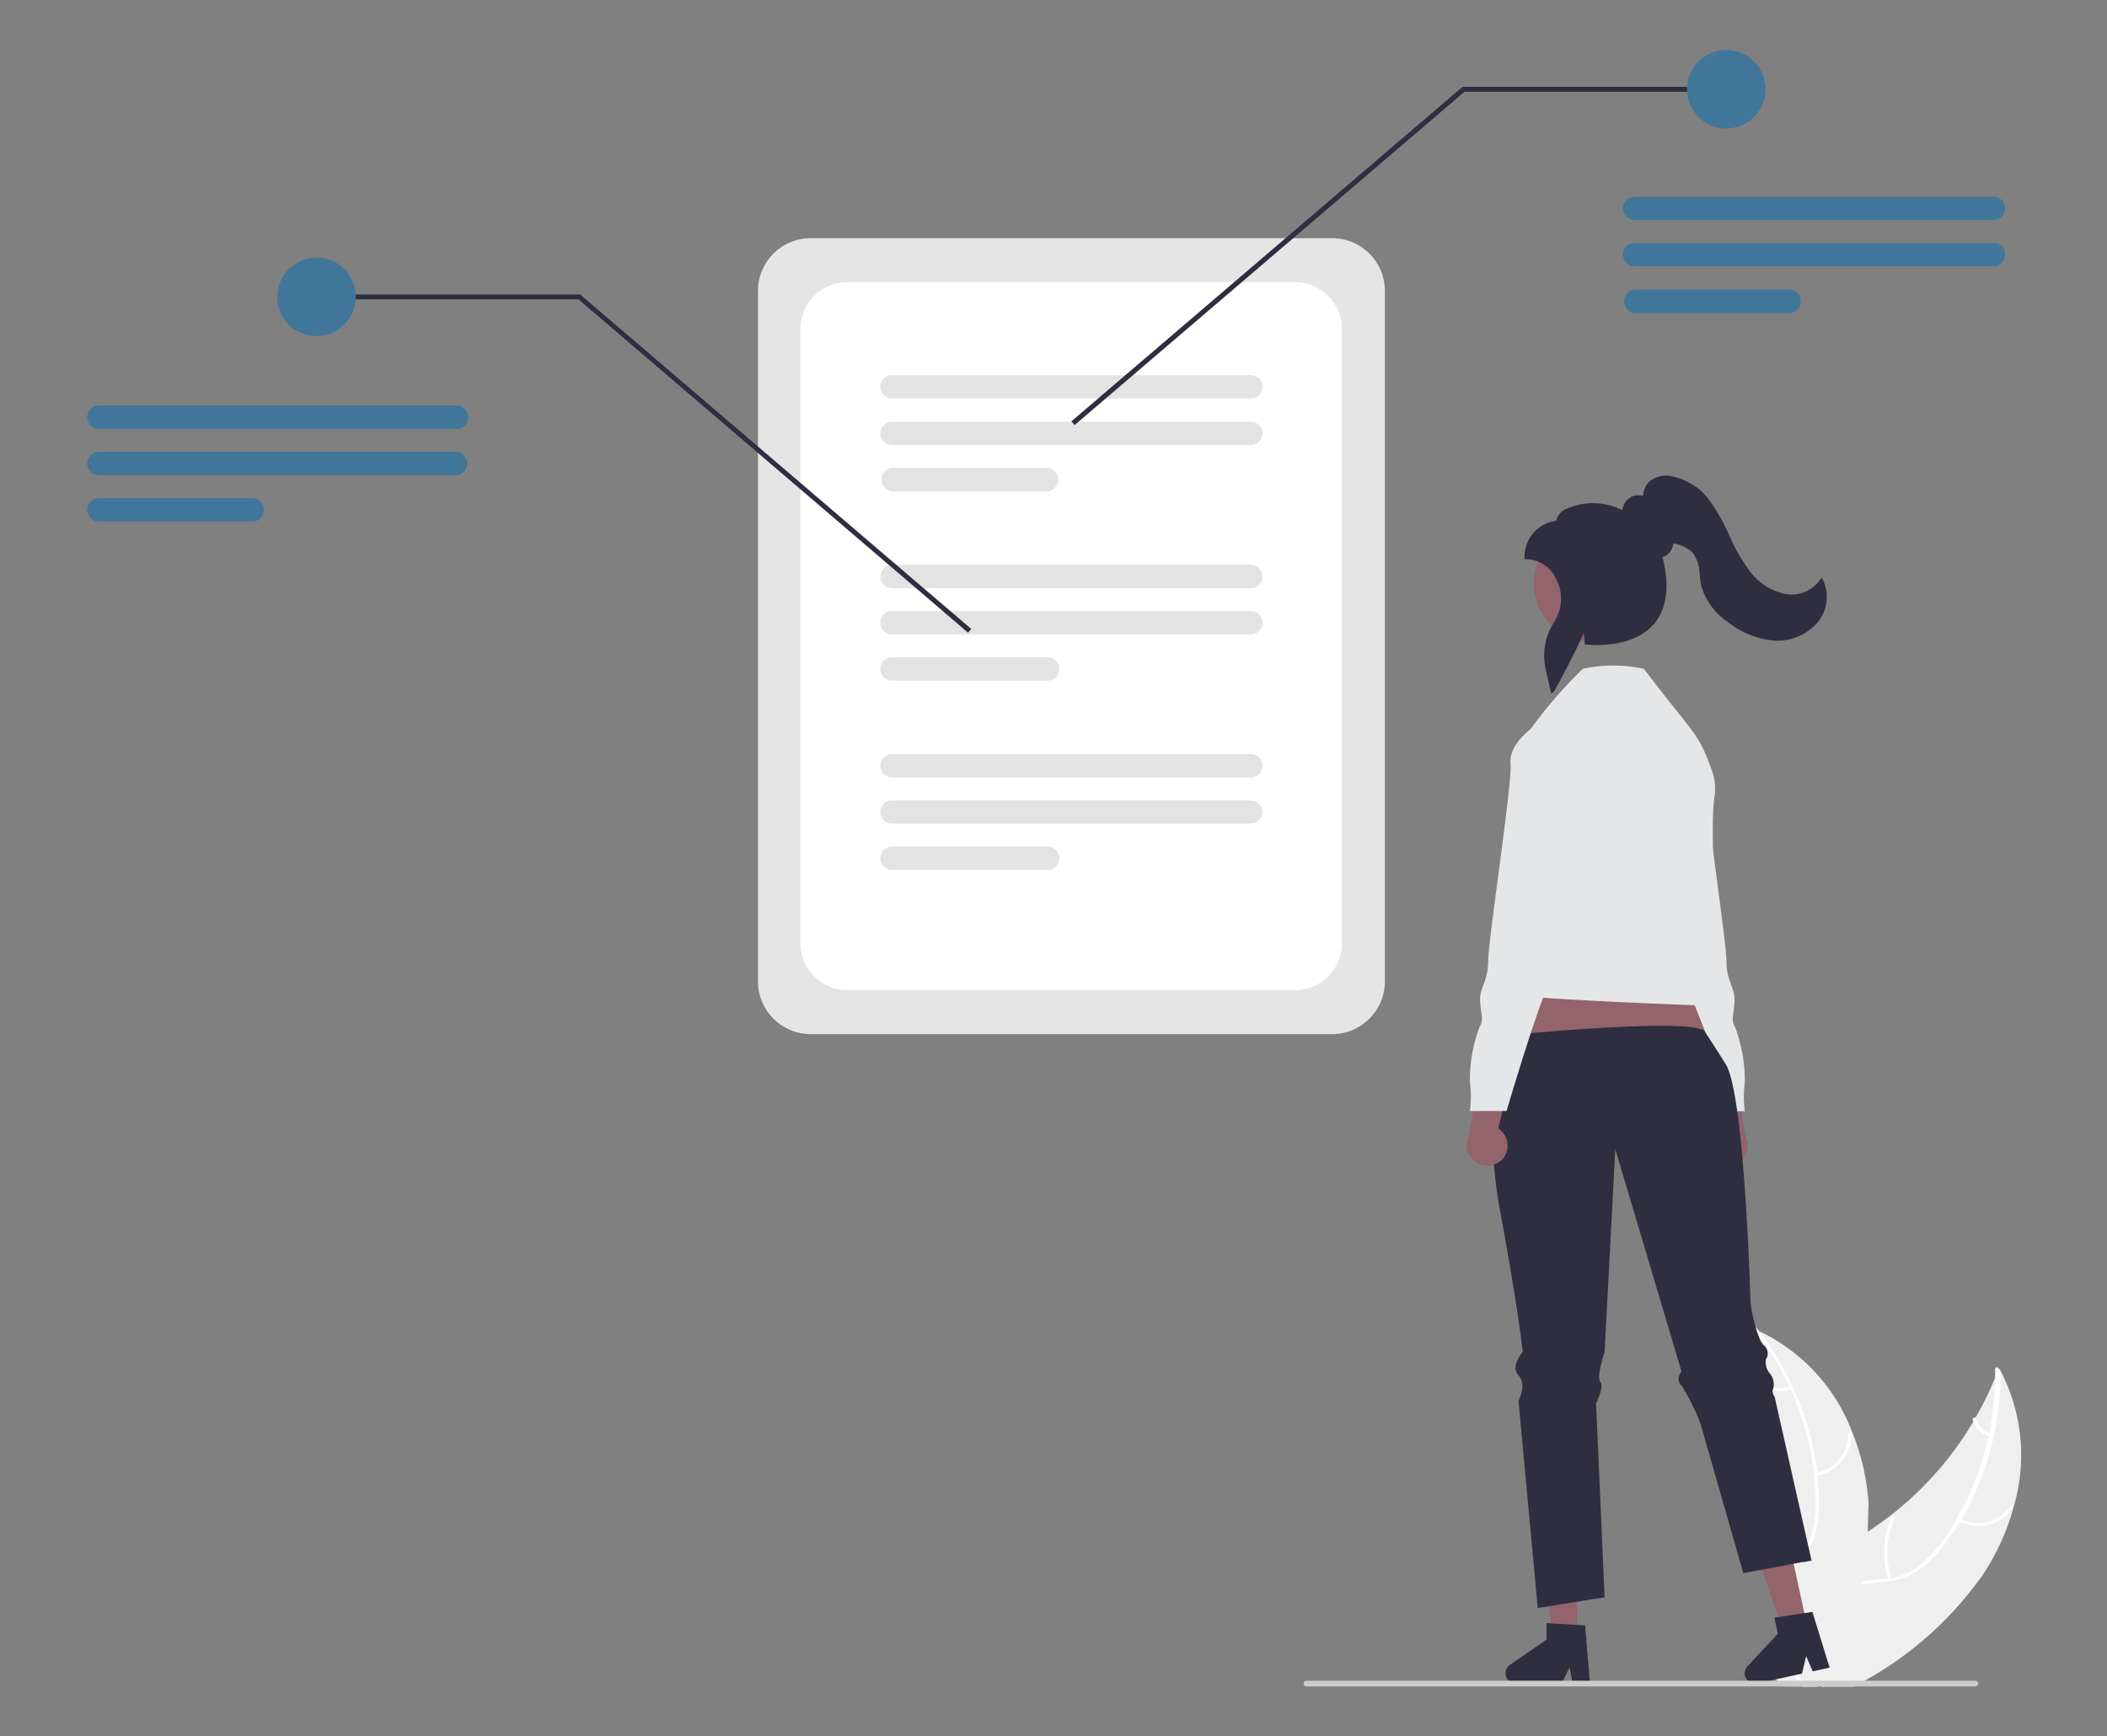 <svg id="Capa_1" data-name="Capa 1" xmlns="http://www.w3.org/2000/svg" viewBox="0 0 148.05 122.02"><rect x="0" y="0" width="148.05" height="122.02" fill="#808080" stroke="none"/><defs><style>.cls-1{fill:#e5e5e5;}.cls-2{fill:#fff;}.cls-3{fill:#e3e3e3;}.cls-4{fill:#2f2e40;}.cls-5{fill:#40769A;}.cls-6{fill:#93646b;}.cls-7{fill:#e5e6e7;}.cls-8{fill:#efefef;}.cls-9{fill:#cbcbcb;}</style></defs><path class="cls-1" d="M93.61,72.67H57A3.71,3.71,0,0,1,53.26,69V20.44a3.7,3.7,0,0,1,3.7-3.7H93.61a3.7,3.7,0,0,1,3.7,3.7V69A3.71,3.71,0,0,1,93.61,72.67Z"/><path class="cls-2" d="M91,69.58H59.54a3.29,3.29,0,0,1-3.29-3.29V23.12a3.29,3.29,0,0,1,3.29-3.29H91a3.29,3.29,0,0,1,3.29,3.29V66.29A3.29,3.29,0,0,1,91,69.58Z"/><path class="cls-3" d="M87.89,28H62.68a.82.82,0,0,1,0-1.64H87.89a.82.82,0,1,1,0,1.64Z"/><path class="cls-3" d="M87.89,31.28H62.68a.82.82,0,0,1,0-1.64H87.89a.82.82,0,1,1,0,1.64Z"/><path class="cls-3" d="M73.61,34.53H62.68a.83.83,0,0,1,0-1.65H73.61a.83.83,0,0,1,0,1.65Z"/><path class="cls-3" d="M87.89,41.33H62.68a.82.82,0,0,1,0-1.64H87.89a.82.82,0,1,1,0,1.64Z"/><path class="cls-3" d="M87.89,44.58H62.68a.82.82,0,0,1,0-1.64H87.89a.82.82,0,0,1,0,1.64Z"/><path class="cls-3" d="M73.61,47.83H62.68a.82.82,0,0,1,0-1.64H73.61a.82.82,0,0,1,0,1.64Z"/><path class="cls-3" d="M87.89,54.63H62.68a.82.82,0,1,1,0-1.64H87.89a.82.82,0,0,1,0,1.64Z"/><path class="cls-3" d="M87.89,57.88H62.68a.82.82,0,1,1,0-1.64H87.89a.82.82,0,0,1,0,1.64Z"/><path class="cls-3" d="M73.61,61.13H62.68a.82.82,0,1,1,0-1.64H73.61a.82.82,0,1,1,0,1.64Z"/><polygon class="cls-4" points="68.02 44.46 40.64 21.03 22.24 21.03 22.24 20.69 40.76 20.69 68.25 44.2 68.02 44.46"/><circle class="cls-5" cx="22.24" cy="20.86" r="2.76"/><path class="cls-5" d="M32.08,30.15H6.87a.83.83,0,0,1,0-1.65H32.08a.83.83,0,0,1,.82.83.82.82,0,0,1-.82.82Z"/><path class="cls-5" d="M32.08,33.4H6.87a.83.83,0,0,1,0-1.65H32.08a.83.83,0,0,1,0,1.65Z"/><path class="cls-5" d="M17.8,36.65H6.87a.83.83,0,0,1,0-1.65H17.8a.83.83,0,0,1,0,1.65Z"/><polygon class="cls-4" points="75.28 29.61 102.77 6.1 121.3 6.1 121.3 6.45 102.9 6.45 75.51 29.87 75.28 29.61"/><circle class="cls-5" cx="121.3" cy="6.27" r="2.76"/><path class="cls-5" d="M140.07,15.46H114.86a.82.82,0,1,1,0-1.64h25.21a.82.82,0,0,1,0,1.64Z"/><path class="cls-5" d="M140.07,18.71H114.86a.82.82,0,1,1,0-1.64h25.21a.82.82,0,0,1,0,1.64Z"/><path class="cls-5" d="M125.79,22H114.86a.83.83,0,0,1,0-1.65h10.93a.83.83,0,0,1,0,1.65Z"/><path class="cls-6" d="M120.3,81.48a1.45,1.45,0,0,1,.09-2,1.56,1.56,0,0,1,.2-.16l-1.18-5,2.5.91.73,4.57a1.45,1.45,0,0,1-2.34,1.67Z"/><path class="cls-7" d="M114.31,60.66l1,2.57s-.43,2.58.29,3.15.43.57.43,1a2.21,2.21,0,0,0,.85,1.57c.58.43,3.15,9.14,3.15,9.14h2.57a7.44,7.44,0,0,1,0-2,10.52,10.52,0,0,0-.72-4c-.28-.43,0-1,0-1.86s-.57-1.28-.57-2.71S119.6,55,119.74,53.66s-1.43-2.42-1.43-2.42h-1.43Z"/><polygon class="cls-6" points="108.26 66.12 105.89 76.72 121.12 75.77 116.97 65.36 108.26 66.12"/><path class="cls-8" d="M141.46,106a16.3,16.3,0,0,1-2.1,4.61,24.83,24.83,0,0,1-8.38,7.52l-.69.4H128l-.08-.18h0l-.09-.22v0l-.09.4h-1.13c-.1-.13-.19-.26-.28-.4s-.26-.39-.38-.59a8.8,8.8,0,0,1-.57-1.1l-.06-.12.08-.08-.31-1.38.63-.1-.69-2.13a2.25,2.25,0,0,1,.08-.24,5.32,5.32,0,0,1,2-2.33,31.54,31.54,0,0,1,2.87-1.67c.45-.25.89-.51,1.32-.79h0q.81-.54,1.59-1.14l0,0h0a23.61,23.61,0,0,0,5.75-6.53h0l.14-.25h0a23.14,23.14,0,0,0,1.58-3.29h0l.09-.26.13.22h0A12.84,12.84,0,0,1,141.46,106Z"/><path class="cls-2" d="M140.57,96.31a19.84,19.84,0,0,1-.48,4.61,20.88,20.88,0,0,1-.56,2.06,21.43,21.43,0,0,1-1.7,3.79l-.12.19h0a15.82,15.82,0,0,1-1,1.45,7.74,7.74,0,0,1-1.91,1.92,5.05,5.05,0,0,1-2,.78l-.41.06c-.56.07-1.13.09-1.68.21a3.33,3.33,0,0,0-.81.26,3.1,3.1,0,0,0-1.6,2.19,4,4,0,0,0-.09.48c-.19,1.25,0,2.55-.09,3.8,0,.13,0,.27,0,.4H128l-.08-.18h0a1.8,1.8,0,0,0,0-.22,16.14,16.14,0,0,0,0-1.84c0-.28,0-.56,0-.84s0-.44,0-.66h0c0-.13,0-.27,0-.41a5.66,5.66,0,0,1,.31-1.21,3,3,0,0,1,1.73-1.79,4.61,4.61,0,0,1,.75-.21c.56-.11,1.14-.14,1.7-.21l.18,0,.23,0a4.83,4.83,0,0,0,2-.88,9,9,0,0,0,1.84-2c.27-.4.53-.8.78-1.21h0l0-.06h0a20,20,0,0,0,2.25-5.73c0-.07,0-.14.05-.22a20.53,20.53,0,0,0,.45-4.42h0a1.41,1.41,0,0,0,0-.21c0-.15.22-.18.23,0v.21Z"/><path class="cls-2" d="M137.62,106.91a3,3,0,0,0,3.8-.9.11.11,0,0,0-.18-.14,2.79,2.79,0,0,1-3.54.83C137.57,106.64,137.49,106.85,137.62,106.91Z"/><path class="cls-2" d="M132.92,110.94a5.86,5.86,0,0,1,.2-4.24.11.11,0,0,0-.2-.09,6,6,0,0,0-.21,4.41C132.76,111.16,133,111.07,132.92,110.94Z"/><path class="cls-2" d="M140,100.78a1.71,1.71,0,0,1-1.18-1.11c0-.14-.25,0-.21.08a1.9,1.9,0,0,0,1.3,1.24.12.12,0,0,0,.15-.06.13.13,0,0,0-.06-.15Z"/><path class="cls-8" d="M131.24,107.58h0a23.74,23.74,0,0,1-.45,3.56h0c0,.08,0,.16,0,.24a30.87,30.87,0,0,1-1.7,5.3c-.2.48-.4,1-.62,1.43-.06.14-.13.27-.19.4H128l-.08-.18h0l-.09-.22v0l-.09.4h-2.4l-.46-.4-.68-.58,1-1,.15-.17,0,0,.08-.08-.31-1.38.63-.1-.69-2.13-.33-1-.08-.25-.48-1.48-1.44.27-.24-.82a23.91,23.91,0,0,0,1.08-3.08v0a23.68,23.68,0,0,0,.67-8.71h0a2.36,2.36,0,0,0,0-.28h0a21.71,21.71,0,0,0-.72-3.57,2.76,2.76,0,0,0-.08-.27l.23.1h0l.36.17a12.93,12.93,0,0,1,6.16,7v0a16.18,16.18,0,0,1,1.11,4.94C131.26,106.26,131.26,106.92,131.24,107.58Z"/><path class="cls-2" d="M126.88,118.51h-.26c-.08-.13-.18-.27-.27-.4s-.29-.4-.44-.59l-.4-.5-.4-.53.15-.17.08.1c.43.57.89,1.11,1.29,1.69C126.72,118.24,126.8,118.38,126.88,118.51Z"/><path class="cls-2" d="M123.29,93.47l.13.17c.33.42.64.86.93,1.31a19.48,19.48,0,0,1,1.38,2.49l.09.2a20.21,20.21,0,0,1,1.65,5.94.11.11,0,0,0,0,.06c0,.48.09,1,.1,1.45a8.47,8.47,0,0,1-.26,2.7c0,.12-.07.23-.11.34a5.62,5.62,0,0,1-.38.78,6,6,0,0,1-.36.52,3.47,3.47,0,0,1-.25.29l-.15.17-.13.13a18.94,18.94,0,0,0-1.36,1.33l.08.25a13.34,13.34,0,0,1,1.36-1.35,5.92,5.92,0,0,0,.78-.88l.09-.14a3.59,3.59,0,0,0,.4-.72c.06-.12.11-.25.16-.38a8.18,8.18,0,0,0,.37-2.69,16.93,16.93,0,0,0-.11-1.74,1.64,1.64,0,0,0,0-.22,20,20,0,0,0-.93-4,20.33,20.33,0,0,0-2.31-4.73c-.27-.42-.57-.83-.88-1.23l-.12-.16C123.36,93.19,123.2,93.35,123.29,93.47Z"/><path class="cls-2" d="M127.61,103.72a3,3,0,0,0,2.49-3,.1.1,0,0,0-.12-.11.11.11,0,0,0-.11.1,2.79,2.79,0,0,1-2.32,2.8c-.14,0-.08.25.06.22Z"/><path class="cls-2" d="M126.28,109.76a5.82,5.82,0,0,1-2.39-3.5c0-.15-.25-.09-.22,0a6.13,6.13,0,0,0,2.49,3.65C126.28,110,126.4,109.84,126.28,109.76Z"/><path class="cls-2" d="M125.79,97.41a1.68,1.68,0,0,1-1.61-.18c-.12-.08-.23.11-.11.2a1.91,1.91,0,0,0,1.78.2.11.11,0,0,0-.06-.22Z"/><polygon class="cls-6" points="110.8 115.06 109.09 115.06 108.28 108.47 110.8 108.47 110.8 115.06"/><path class="cls-4" d="M111.72,118.31h-1.21l-.22-1.14-.56,1.14h-3.21a.73.73,0,0,1-.73-.72.75.75,0,0,1,.31-.6l2.57-1.77v-1.16l2.71.16Z"/><polygon class="cls-6" points="126.97 114.21 125.3 114.58 123.1 108.3 125.57 107.77 126.97 114.21"/><path class="cls-4" d="M128.56,117.19l-1.19.26-.46-1.07-.29,1.23-3.15.69a.73.73,0,0,1-.86-.56.72.72,0,0,1,.18-.65l2.13-2.28-.24-1.13,2.67-.41Z"/><path class="cls-9" d="M139,118.31a.2.2,0,0,1-.2.2h-47a.2.2,0,1,1,0-.4h47a.21.21,0,0,1,.2.2Z"/><path class="cls-4" d="M105.5,85.59C106.7,92.19,107,95,107,95s-.9,1-.3,1.65,0,1.8,0,1.8L108.05,113l1.09-.17,2.61-.43,1-.15-.6-13.64s.6-1.2.3-1.5.3-2.1.3-2.1l.75-14.25,4.65,15.6s-.46.6,0,1a14.62,14.62,0,0,1,1.34,2.7l2.77,9.67.23.82,1.45-.27,1.56-.29.29-.06.52-.09.33-.07.11,0,.54-.1-.16-.73-.09-.38-2.34-10.39L124.6,98l-.06-.25a1.21,1.21,0,0,0-.15-1.2,1.2,1.2,0,0,1-.3-1.05l0,0a.62.62,0,0,0,.11-.25.79.79,0,0,0-.3-.75,1.69,1.69,0,0,1-.21-.31,10.41,10.41,0,0,1-.69-2.69s-.4-14.49-1.73-16.7c-.07-.12-1.48-2.34-1.55-2.39-1.5-.89-13.87.35-13.87.35s-.71,1.9-.74,2.1A33.78,33.78,0,0,0,105.5,85.59Z"/><path class="cls-6" d="M105.57,81.46a1.43,1.43,0,0,0-.09-2,1.56,1.56,0,0,0-.2-.16l1.18-5-2.49.91-.74,4.57a1.45,1.45,0,0,0,2.34,1.67Z"/><path class="cls-7" d="M107.56,51.22A31.72,31.72,0,0,1,111.22,47a10.09,10.09,0,0,1,4.29,0c3.57,4.71,3.79,4.4,4.72,7a3.83,3.83,0,0,1,.26,1.88c-.43,2.14.26,13,.4,13.54s1.14,1.28.14,1.28-16.14-.57-15.85-1S107.56,51.22,107.56,51.22Z"/><path class="cls-7" d="M109,51.22h-1.43s-1.57,1.14-1.43,2.43-1.57,12.42-1.57,13.85-.57,1.86-.57,2.71.29,1.43,0,1.86a10.34,10.34,0,0,0-.71,4,8.36,8.36,0,0,1,0,2h2.57s2.57-8.71,3.14-9.14a2.23,2.23,0,0,0,.86-1.57c0-.43-.29-.43.42-1s.29-3.14.29-3.14l1-2.58Z"/><circle class="cls-6" cx="111.92" cy="40.99" r="4.14"/><path class="cls-4" d="M109,48.74l-.39-1.7a4.36,4.36,0,0,1,.6-3.34,3,3,0,0,0,.09-3.1,2.37,2.37,0,0,0-2.07-1.31h-.11v-.11a2.56,2.56,0,0,1,2.23-2.59,1.16,1.16,0,0,1,.64-.8,4.56,4.56,0,0,1,4,.06,1.25,1.25,0,0,1,.78-1,1.21,1.21,0,0,1,.68,0,1.54,1.54,0,0,1,.43-1,1.82,1.82,0,0,1,1.62-.37A4.35,4.35,0,0,1,120,35a13.5,13.5,0,0,1,1.5,2.6A12.35,12.35,0,0,0,123,40.2a4.12,4.12,0,0,0,2.4,1.53,2.46,2.46,0,0,0,2.5-1l.09-.15.09.15a2.8,2.8,0,0,1-.52,3.18A3.77,3.77,0,0,1,124.47,45a6.1,6.1,0,0,1-3.06-1.29,4.55,4.55,0,0,1-1.85-2.48,7.55,7.55,0,0,1-.13-.83,2.75,2.75,0,0,0-.49-1.56,2.59,2.59,0,0,0-1.28-.64l-.09,0a1.14,1.14,0,0,1-.48.83,1,1,0,0,1-.27.11c.52,2.08.3,3.67-.63,4.74-1.59,1.79-4.63,1.42-4.76,1.41h-.08v-.09a5.4,5.4,0,0,0-.08-.69c-.44,1.05-1.9,3.83-2.1,4.11Z"/></svg>